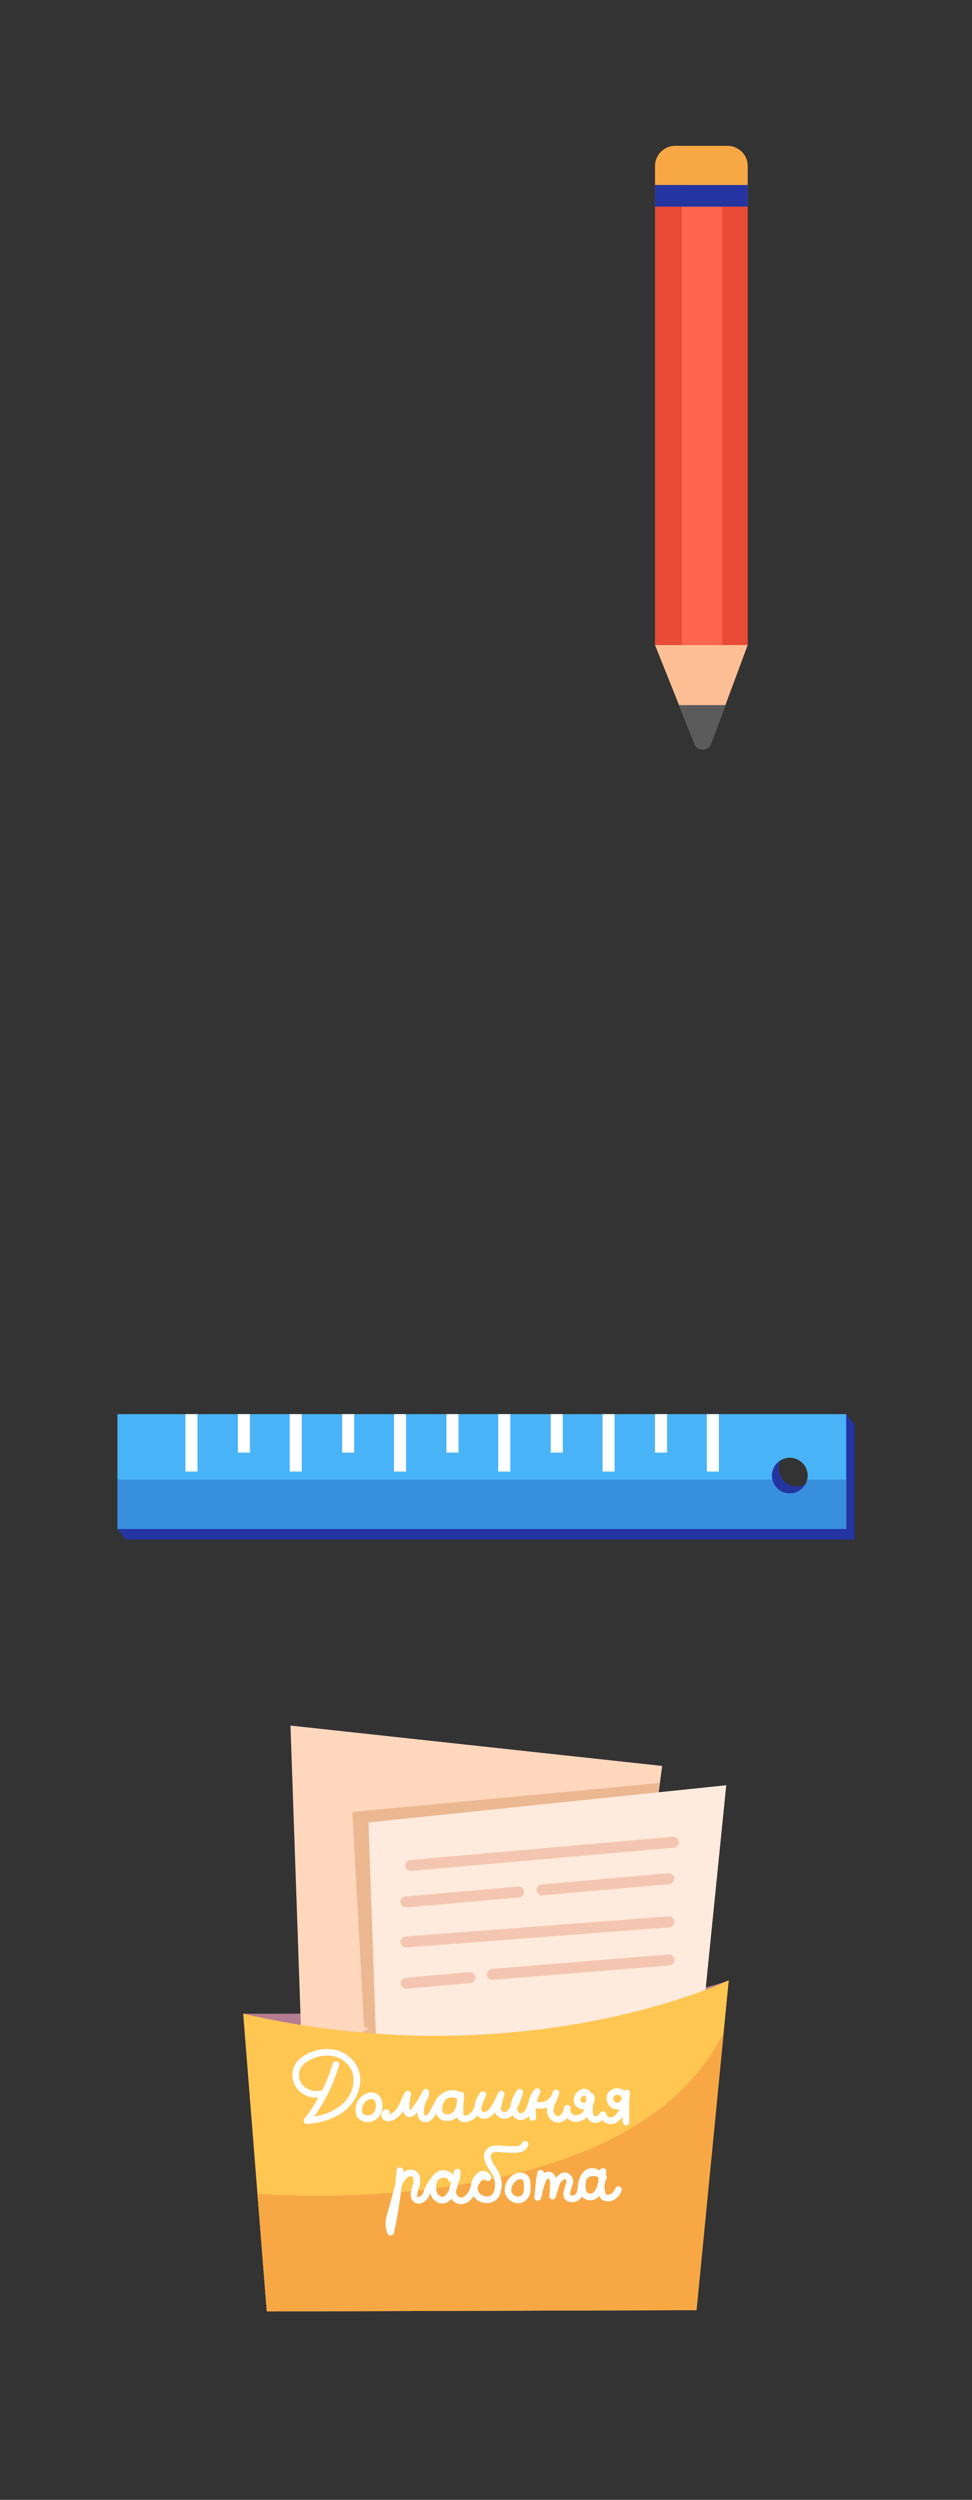 <svg width="280" height="720" fill="none" xmlns="http://www.w3.org/2000/svg"><rect width="100%" height="100%" fill="#333333" stroke="none"/><path d="M73.423 582.729l11.27 5.327 109.53 17.206 15.706-34.89c-12.862 5.157-46.456 7.083-75.437 8.44-31.403 1.471-64.435 1.175-64.435 1.175l3.366 2.742z" fill="#B57D92"/><path d="M190.744 508.622l-.666 5.044-9.006 68.216-8.188 62.045-84.115.025-1.764-50.904-.012-.411L83.676 497l107.068 11.622z" fill="#FFD7BD"/><path d="M190.092 513.539l-.013.127-9.006 68.216-94.067 11.165-1.338.159 1.326-.569 19.159-8.236-1.287-.683-3.374-61.836 88.6-8.343z" fill="#ECB891"/><path d="M106.154 524.896l4.554 131.456 84.12-.025 14.375-142.14-103.049 10.709z" fill="#FFEBDD"/><path d="M193.831 529.012l-75.647 6.707a1.58 1.58 0 10.28 3.152l75.648-6.706a1.599 1.599 0 001.076-.561 1.575 1.575 0 00.363-1.156 1.576 1.576 0 00-.562-1.073 1.579 1.579 0 00-1.158-.363zm-1.278 22.946l-75.724 5.79a1.586 1.586 0 00-1.463 1.638 1.584 1.584 0 001.706 1.518l75.723-5.79a1.59 1.59 0 001.386-1.086 1.575 1.575 0 00-.093-1.208 1.577 1.577 0 00-1.535-.862zm-36.274-6.047l36.498-3.235a1.594 1.594 0 001.078-.56 1.57 1.57 0 00.364-1.157 1.58 1.58 0 00-1.723-1.436l-36.498 3.236a1.58 1.58 0 00-1.052.534 1.578 1.578 0 00.095 2.185 1.594 1.594 0 001.238.433zm-39.293 3.477c.047 0 .095-.002.142-.006l32.379-2.871a1.579 1.579 0 001.373-1.102 1.575 1.575 0 00-.107-1.207 1.598 1.598 0 00-1.546-.843l-32.379 2.87a1.58 1.58 0 00.138 3.159zm75.52 13.549l-50.823 4.144a1.587 1.587 0 00-1.455 1.641c.016.408.19.794.485 1.077a1.59 1.59 0 001.228.437l50.823-4.144a1.583 1.583 0 10-.258-3.155zm-57.295 5.08l-18.363 1.628a1.585 1.585 0 00-1.444 1.645 1.582 1.582 0 001.724 1.508l18.363-1.629a1.581 1.581 0 00-.28-3.152z" fill="#F4C6B1"/><path d="M209.927 570.372l-3.989 40.822-5.297 54.178-123.79.367-.555-6.975-6.241-78.78c80.987 18.644 139.872-9.612 139.872-9.612z" fill="#FFC652"/><path d="M208.471 585.27l-7.83 80.102-123.79.367-2.697-33.913s107.261 9.238 134.317-46.556z" fill="#F7A845"/><path d="M88.433 611.764a.959.959 0 01-.858-.534.95.95 0 01.103-1.003 48.308 48.308 0 004.034-6.084 7.255 7.255 0 01-5.966-2.346 6.361 6.361 0 01-.57-7.487 7.948 7.948 0 012.61-2.335 12.083 12.083 0 018.124-1.701 9.583 9.583 0 016.88 4.771c2.231 4.23.374 9.311-2.614 12.145-2.732 2.59-6.656 4.128-11.659 4.571a1.223 1.223 0 01-.084.003zm8.328-18.115a.956.956 0 01.915 1.224 49.972 49.972 0 01-7.144 14.71 15.643 15.643 0 008.329-3.775c2.83-2.685 3.794-6.93 2.24-9.874a7.638 7.638 0 00-5.5-3.779 10.174 10.174 0 00-6.832 1.452 6.16 6.16 0 00-2.007 1.763 4.46 4.46 0 00.429 5.18 5.4 5.4 0 005.276 1.552.898.898 0 01.334-.024 48.205 48.205 0 003.045-7.746.952.952 0 01.915-.683zm9.135 17.536a3.944 3.944 0 01-1.602-.331 3.07 3.07 0 01-1.436-1.213v-.002a4.97 4.97 0 01.222-4.527 4.991 4.991 0 013.805-2.476h.008a3.057 3.057 0 012.864 1.774 5.33 5.33 0 01-.564 5.202 4.193 4.193 0 01-3.297 1.573zm-1.394-2.513c.139.199.335.352.563.439a2.307 2.307 0 002.616-.663 3.435 3.435 0 00.361-3.199 1.172 1.172 0 00-1.154-.707h-.003a2.739 2.739 0 00-2.155 1.531 2.693 2.693 0 00-.228 2.599zm75.863 3.467a.956.956 0 01-.95-.866 17.292 17.292 0 01-.057-1.703 4.949 4.949 0 01-2.262 2.012 3.21 3.21 0 01-2.672-.214 3.246 3.246 0 01-.916-.714 3.11 3.11 0 01-2.574.709 2.5 2.5 0 01-1.809-1.642 4.404 4.404 0 01-4.024 1.343 3.533 3.533 0 01-1.796-1.055 3.019 3.019 0 01-2.809 1.321 3.12 3.12 0 01-2.539-1.776 4.327 4.327 0 01-.337-2.574 5.748 5.748 0 01-3.293.233c-.008.106-.016.212-.021.319l.107 2.31a.949.949 0 01-.232.669.961.961 0 01-.631.325.96.96 0 01-.681-.2.96.96 0 01-.354-.614c-.03-.204-.055-.409-.073-.613a3.68 3.68 0 01-1.277.905 2.683 2.683 0 01-2.707-.204 2.994 2.994 0 01-.837-.951 3.03 3.03 0 01-2.07 1.098 2.716 2.716 0 01-.896-.115 2.872 2.872 0 01-2.066-1.728 5.536 5.536 0 01-1.77 1.47 2.643 2.643 0 01-2.873-.101 2.71 2.71 0 01-.512-.486 4.445 4.445 0 01-3.719 1.924 2.256 2.256 0 01-1.902-1.106 2.007 2.007 0 01-.132-.314 4.407 4.407 0 01-3.165 1.068 3.134 3.134 0 01-2.567-1.499 3.258 3.258 0 01-.298-.682l-.092.164a5.461 5.461 0 01-1.372 1.78 2.494 2.494 0 01-2.852.237 2.853 2.853 0 01-1.133-2.561c-.069.09-.14.178-.211.264-.866 1.071-1.912 1.441-2.796.994a2.12 2.12 0 01-1.045-1.614 6.147 6.147 0 01-3.411 2.866 2.39 2.39 0 01-2.433-.461 1.75 1.75 0 01-.353-1.865 1.473 1.473 0 011.323-.965.958.958 0 01.868.493.952.952 0 01-.048.995c.035-.007.074-.017.113-.028a4.74 4.74 0 002.526-2.4c.297-.54.549-1.106.8-1.671.325-.773.7-1.525 1.122-2.25a.955.955 0 011.731.768 10.366 10.366 0 00-.38 4.012c.01.143.039.284.086.419.004-.082.194-.221.412-.49a26.962 26.962 0 003.299-5.188.952.952 0 01.991-.53.949.949 0 01.809.78 3.416 3.416 0 01-.562 2.229 7.593 7.593 0 00-.931 3.619c.004.603.138.904.262.985a.691.691 0 00.65-.149c.363-.34.657-.746.867-1.196l1.371-2.462a5.372 5.372 0 012.82-2.877c.01-.004.019-.01.028-.016a4.54 4.54 0 014.21-.103.839.839 0 01.399-.068.956.956 0 01.914.959l-.001.23a.96.96 0 01-.018.867 14.22 14.22 0 01-.128 1.529c-.03.964-.035 1.931-.014 2.891-.002.119.008.237.031.354a.756.756 0 00.341.092c1.104.088 2.116-.997 2.643-2.09.064-.134.125-.271.184-.409.005-.167.02-.334.045-.499a9.156 9.156 0 011.583-3.547.956.956 0 011.733.278.951.951 0 01-.103.715 12.253 12.253 0 00-.937 2.263c-.13.379-.259.759-.403 1.132a1.5 1.5 0 00.476 1.075c.077.056.319.231.899-.06 1.362-.68 2.313-2.749 3.076-4.412.167-.362.325-.707.479-1.021a.96.96 0 01.918-.533.957.957 0 01.844.643.945.945 0 01-.047.729 8.97 8.97 0 00-.568 2.038c-.081.405-.16.799-.256 1.162-.271 1.028.055 1.327.751 1.52.099.026.2.042.302.049.315-.013.899-.468 1.594-1.665.002-.062.007-.124.012-.185a10.374 10.374 0 011.815-4.406.952.952 0 011.74.727 19.358 19.358 0 01-1.598 4.24l-.054.104a2.02 2.02 0 00.604 1.397c.085.06.312.22.838-.003.992-.425 1.376-1.686 1.82-3.149a8.272 8.272 0 011.811-3.67.954.954 0 011.517 1.117 11.388 11.388 0 00-.928 2.47 3.731 3.731 0 002.869-.409 3.72 3.72 0 001.702-2.341.96.96 0 01.774-.724.97.97 0 01.712.166.942.942 0 01.386.619.966.966 0 01-.012.371l-.006.025a12.144 12.144 0 01-.798 2.128c-.588 1.311-1.097 2.444-.568 3.593a1.216 1.216 0 00.962.673c1.07.051 1.56-1.25 1.754-2.08a2.72 2.72 0 01.083-.389.954.954 0 011.856.436 7.979 7.979 0 01-.055.277 1.31 1.31 0 00.197.751 1.672 1.672 0 001.029.778 2.593 2.593 0 002.443-1.053c.132-.19.238-.398.314-.617a3.948 3.948 0 01-.955-.126 2.786 2.786 0 01-1.78-1.4 2.515 2.515 0 01-.238-1.358 3.188 3.188 0 011.89-2.75 2.272 2.272 0 012.886.538c.1.132.187.275.258.425a.96.96 0 01.829.652v.001a3.127 3.127 0 01-.278 2.506 9.698 9.698 0 00-.101 2.535c.046.317.178.861.557.944.389.099 1.064-.227 1.548-.975a.954.954 0 011.728.285 1.384 1.384 0 00.683.863 1.27 1.27 0 001.119.124 4.422 4.422 0 001.932-2.327c-.178.038-.359.06-.541.067a2.924 2.924 0 01-2.629-1.556 3.024 3.024 0 01-.029-3.146 3.25 3.25 0 012.694-1.366c.73.004 1.44.241 2.026.676a.943.943 0 011.14-.152.945.945 0 01.479.944 24.079 24.079 0 00-.235 4.276c.03.592.022 1.186.015 1.781-.023.701-.009 1.404.043 2.104a.952.952 0 01-.952 1.039zm-51.44-7.834a3.679 3.679 0 00-1.546 2.949 2.13 2.13 0 00.219 1.153 1.242 1.242 0 001.041.56 2.457 2.457 0 002.075-.902c.481-.668.78-1.448.869-2.265.015-.453.036-.906.062-1.358a3.616 3.616 0 00-2.688-.149l-.032.012zm48.884-.928a1.206 1.206 0 00-1.043.482 1.162 1.162 0 00.072 1.173 1.122 1.122 0 00.898.604c.609-.025 1.086-.55 1.411-1.258a1.6 1.6 0 00-.18-.446 1.332 1.332 0 00-1.139-.555h-.019zm-9.406.163a1.56 1.56 0 00-.489.126 1.316 1.316 0 00-.707 1.127.685.685 0 00.036.353.949.949 0 00.595.429c.299.085.617.071.907-.041a3.152 3.152 0 00-.183-1.938.2.2 0 00-.073-.046c-.028-.01-.057-.013-.086-.01zm-55.852 40.358a.95.95 0 01-.855-.528 7.614 7.614 0 01-.206-5.495l.212-.768c.564-2.04 1.124-4.063 1.672-6.12.123-.465.26-.978.43-1.506.17-1.467.317-2.932.441-4.397a.953.953 0 011.03-.867.953.953 0 01.872 1.026c-.011.14-.024.279-.036.419a3.46 3.46 0 012.961-.654 2.42 2.42 0 011.712 1.531 5.434 5.434 0 01-.19 3.778 5.31 5.31 0 00-.372 1.969l-.634.903.713-.634c.237.267.377.237.447.225a2.198 2.198 0 001.197-1.309 13.193 13.193 0 012.703-4.72 4.098 4.098 0 011.415-1.299 3.631 3.631 0 013.131-.091c.518.222.967.578 1.299 1.032.075-.351.162-.7.268-1.044a.963.963 0 01.978-.668.953.953 0 01.876.797 5.616 5.616 0 01-.62 3.268 10.737 10.737 0 01-.655 2.258 2.04 2.04 0 00.782 1.727 1.294 1.294 0 001.346.057 4.293 4.293 0 001.904-2.502l.155-.37c.044-.11.09-.222.139-.337a5.166 5.166 0 012.026-3.805 2.46 2.46 0 012.381-.343 2.798 2.798 0 011.322 1.334.95.95 0 01-.786 1.395.956.956 0 01-.6-.167c-.517-.356-.769-.279-.849-.254-.615.182-1.198 1.339-1.603 2.272a2.693 2.693 0 00.428 1.481 2.733 2.733 0 002.396 1.118 1.993 1.993 0 001.733-.995 5.952 5.952 0 00-.077-4.912 13.333 13.333 0 00-.961-1.614 9.52 9.52 0 01-1.545-3.16 3.394 3.394 0 01.089-1.98 3.3 3.3 0 012.538-1.942 8.213 8.213 0 012.41-.011c1.195.119 2.397.169 3.598.148a4.446 4.446 0 001.48-.201 1.07 1.07 0 00.666-.614.95.95 0 011.163-.68.953.953 0 01.684 1.158 2.907 2.907 0 01-1.819 1.911 6.108 6.108 0 01-2.14.331 36.16 36.16 0 01-3.58-.134 7.397 7.397 0 00-2.096-.037 1.482 1.482 0 00-1.124.758 1.61 1.61 0 00-.005.884 7.97 7.97 0 001.278 2.523c.406.589.77 1.206 1.09 1.846a7.714 7.714 0 01-.01 6.703 3.887 3.887 0 01-3.27 1.921 4.645 4.645 0 01-2.294-.446 4.62 4.62 0 01-1.783-1.506l-.02-.031a4.894 4.894 0 01-2.106 1.983 3.213 3.213 0 01-3.226-.202 3.486 3.486 0 01-1.013-1.057 3.587 3.587 0 01-1.804 1.29 3.218 3.218 0 01-2.706-.553 3.825 3.825 0 01-1.606-2.358 24.31 24.31 0 00-.185.49 3.95 3.95 0 01-2.634 2.529 2.332 2.332 0 01-2.232-.829 2.176 2.176 0 01-.416-.687 2.676 2.676 0 01-.141-.714 6.98 6.98 0 01.457-2.682 3.7 3.7 0 00.215-2.551.518.518 0 00-.404-.338 1.551 1.551 0 00-1.272.291 5.976 5.976 0 00-1.637 2.764 142.267 142.267 0 01-2.192 13.239.957.957 0 01-.933.754v-.001zm13.564-15.918a3.821 3.821 0 00-.476 1.923c.018 1.307.308 2.078.945 2.497.667.44 1.022.342 1.135.31.758-.213 1.423-1.517 1.734-2.172.083-.7.273-1.384.564-2.026a.968.968 0 01-.922-.658.896.896 0 00-.676-.569 2.425 2.425 0 00-2.304.695z" fill="#fff"/><path d="M149.196 634.56c-.334 0-.665-.046-.986-.136a4.089 4.089 0 01-1.455-.788 4.077 4.077 0 01-1.019-1.302 3.547 3.547 0 01-.334-1.058 5.11 5.11 0 011.428-4 4.036 4.036 0 013.589-1.484 2.79 2.79 0 012.338 2.854c.113.829.126 1.668.037 2.5a4.136 4.136 0 01-1.314 2.586 3.502 3.502 0 01-2.284.828zm.671-6.912a2.373 2.373 0 00-1.597.88c-.325.321-.58.706-.749 1.13a3.314 3.314 0 00-.231 1.335l.001.004a1.6 1.6 0 00.154.487 2.118 2.118 0 001.283 1.106 1.685 1.685 0 001.506-.3c.384-.377.622-.877.671-1.412a8.919 8.919 0 00-.047-2.046c-.099-.991-.278-1.074-.782-1.165a1.129 1.129 0 00-.209-.019zm14.974 6.629a3.116 3.116 0 01-1.097-.197c-2.04-.763-1.39-2.927-1.077-3.968l.134-.466c.054-.209.121-.412.188-.612.172-.512.233-.742.143-.953-.13-.311-.207-.369-.222-.378a.376.376 0 00-.334-.049 2.693 2.693 0 00-1.239 1.296 32.167 32.167 0 00-1.239 3.792.954.954 0 01-1.869-.369c.585-4.46-.16-4.956-.167-4.96a.973.973 0 00-.687.567 15.085 15.085 0 00-1.133 3.54c-.134.57-.266 1.128-.415 1.65a.966.966 0 01-1.086.678.957.957 0 01-.785-1.008c.015-.194.354-4.78.841-7.115a.956.956 0 011.89.199c.206-.141.433-.248.672-.318a2.055 2.055 0 011.956.367c.39.36.666.824.796 1.338a3.873 3.873 0 011.936-1.487 2.273 2.273 0 011.857.252c.457.306.803.749.988 1.266a3.034 3.034 0 01-.093 2.296c-.052.157-.106.315-.148.478a13.35 13.35 0 01-.155.545c-.383 1.272-.332 1.542-.083 1.635a1.258 1.258 0 00.978-.052c.788-.391.928-1.251 1.092-2.622a6.759 6.759 0 01.79-2.881c.012-.018.023-.037.036-.055a3.736 3.736 0 012.341-2.095 3.98 3.98 0 013.112.573.945.945 0 01.982-.71.951.951 0 01.895 1.009c-.022.355-.047.725-.082 1.105.025.034.049.069.072.105a.95.95 0 01-.241 1.297c-.053.338-.119.681-.199 1.022a6.528 6.528 0 00.07 1.953l.057.287c.03.274.109.541.233.787a1.783 1.783 0 001.561-.207 2.782 2.782 0 001.124-1.468.958.958 0 011.762-.103c.11.228.126.49.043.728a4.659 4.659 0 01-1.937 2.471 3.649 3.649 0 01-3.523.22 2.164 2.164 0 01-.939-1.24 3.676 3.676 0 01-1.423 1.093 3.22 3.22 0 01-2.784-.224 2.528 2.528 0 01-.79-.641 3.268 3.268 0 01-2.802 1.629zm4.142-6.656c-.05.123-.091.249-.123.377-.338 1.347-.21 3.256.455 3.602.17.117.365.191.57.218.204.026.412.002.606-.068a3.867 3.867 0 001.634-2.449c.065-.206.124-.415.176-.626.047-.464.116-.921.185-1.374a6.752 6.752 0 00-.567-.41 2.292 2.292 0 00-.967-.15 2.461 2.461 0 00-1.969.88z" fill="#fff"/><path d="M33.832 440.379l2.394-30.016 207.529-3.061 2.394 3.061v33.077H36.226l-2.394-3.061zm195.677-12.232a5.158 5.158 0 004.759-3.174 5.127 5.127 0 00-1.116-5.602 5.156 5.156 0 00-7.925.779 5.132 5.132 0 00.64 6.491 5.157 5.157 0 003.642 1.506z" fill="#2435A1"/><path d="M33.832 407.302h209.923v33.077H33.832v-33.077zm193.674 22.844a5.146 5.146 0 004.759-3.173 5.13 5.13 0 00-1.117-5.603 5.155 5.155 0 00-7.925.779 5.135 5.135 0 00.641 6.491 5.15 5.15 0 003.642 1.506z" fill="#49B3F7"/><path d="M232.514 426.165a5.125 5.125 0 01-1.807 2.864 5.145 5.145 0 01-6.402 0 5.123 5.123 0 01-1.806-2.864H33.832v14.214h209.923v-14.214h-11.241z" fill="#378FDD"/><path d="M207.082 407.302h-3.469v16.538h3.469v-16.538zm-30.039 0h-3.469v16.538h3.469v-16.538zm-30.039 0h-3.469v16.538h3.469v-16.538zm-30.04 0h-3.468v16.538h3.468v-16.538zm-30.039 0h-3.468v16.538h3.468v-16.538zm-30.039 0h-3.468v16.538h3.468v-16.538zm135.27 0h-3.468v11.07h3.468v-11.07zm-30.039 0h-3.469v11.07h3.469v-11.07zm-30.039 0h-3.469v11.07h3.469v-11.07zm-30.039 0H98.57v11.07h3.469v-11.07zm-30.039 0h-3.47v11.07H72v-11.07z" fill="#fff"/><path d="M215.391 53.284h-26.703v132.5h26.703v-132.5z" fill="#E94B36"/><path d="M208.038 53.284H196.4v132.5h11.638v-132.5z" fill="#FF6551"/><path d="M215.392 53.284h-7.353v132.5h7.353v-132.5z" fill="#E94B36"/><path d="M215.391 185.783h-26.703l11.394 28.484a2.538 2.538 0 003.82 1.132c.419-.295.739-.71.918-1.189l10.571-28.427z" fill="#FFBF94"/><path d="M208.959 203.08h-13.352l4.476 11.188a2.532 2.532 0 002.388 1.593 2.543 2.543 0 002.349-1.651l4.139-11.13z" fill="#5B5B5C"/><path d="M215.391 53.284h-26.703v6.232h26.703v-6.232z" fill="#2435A1"/><path d="M194.525 42h15.028c1.549 0 3.033.614 4.128 1.706a5.82 5.82 0 011.71 4.12v5.458h-26.703v-5.458c0-1.545.615-3.027 1.709-4.12A5.844 5.844 0 01194.525 42z" fill="#F7A845"/></svg>